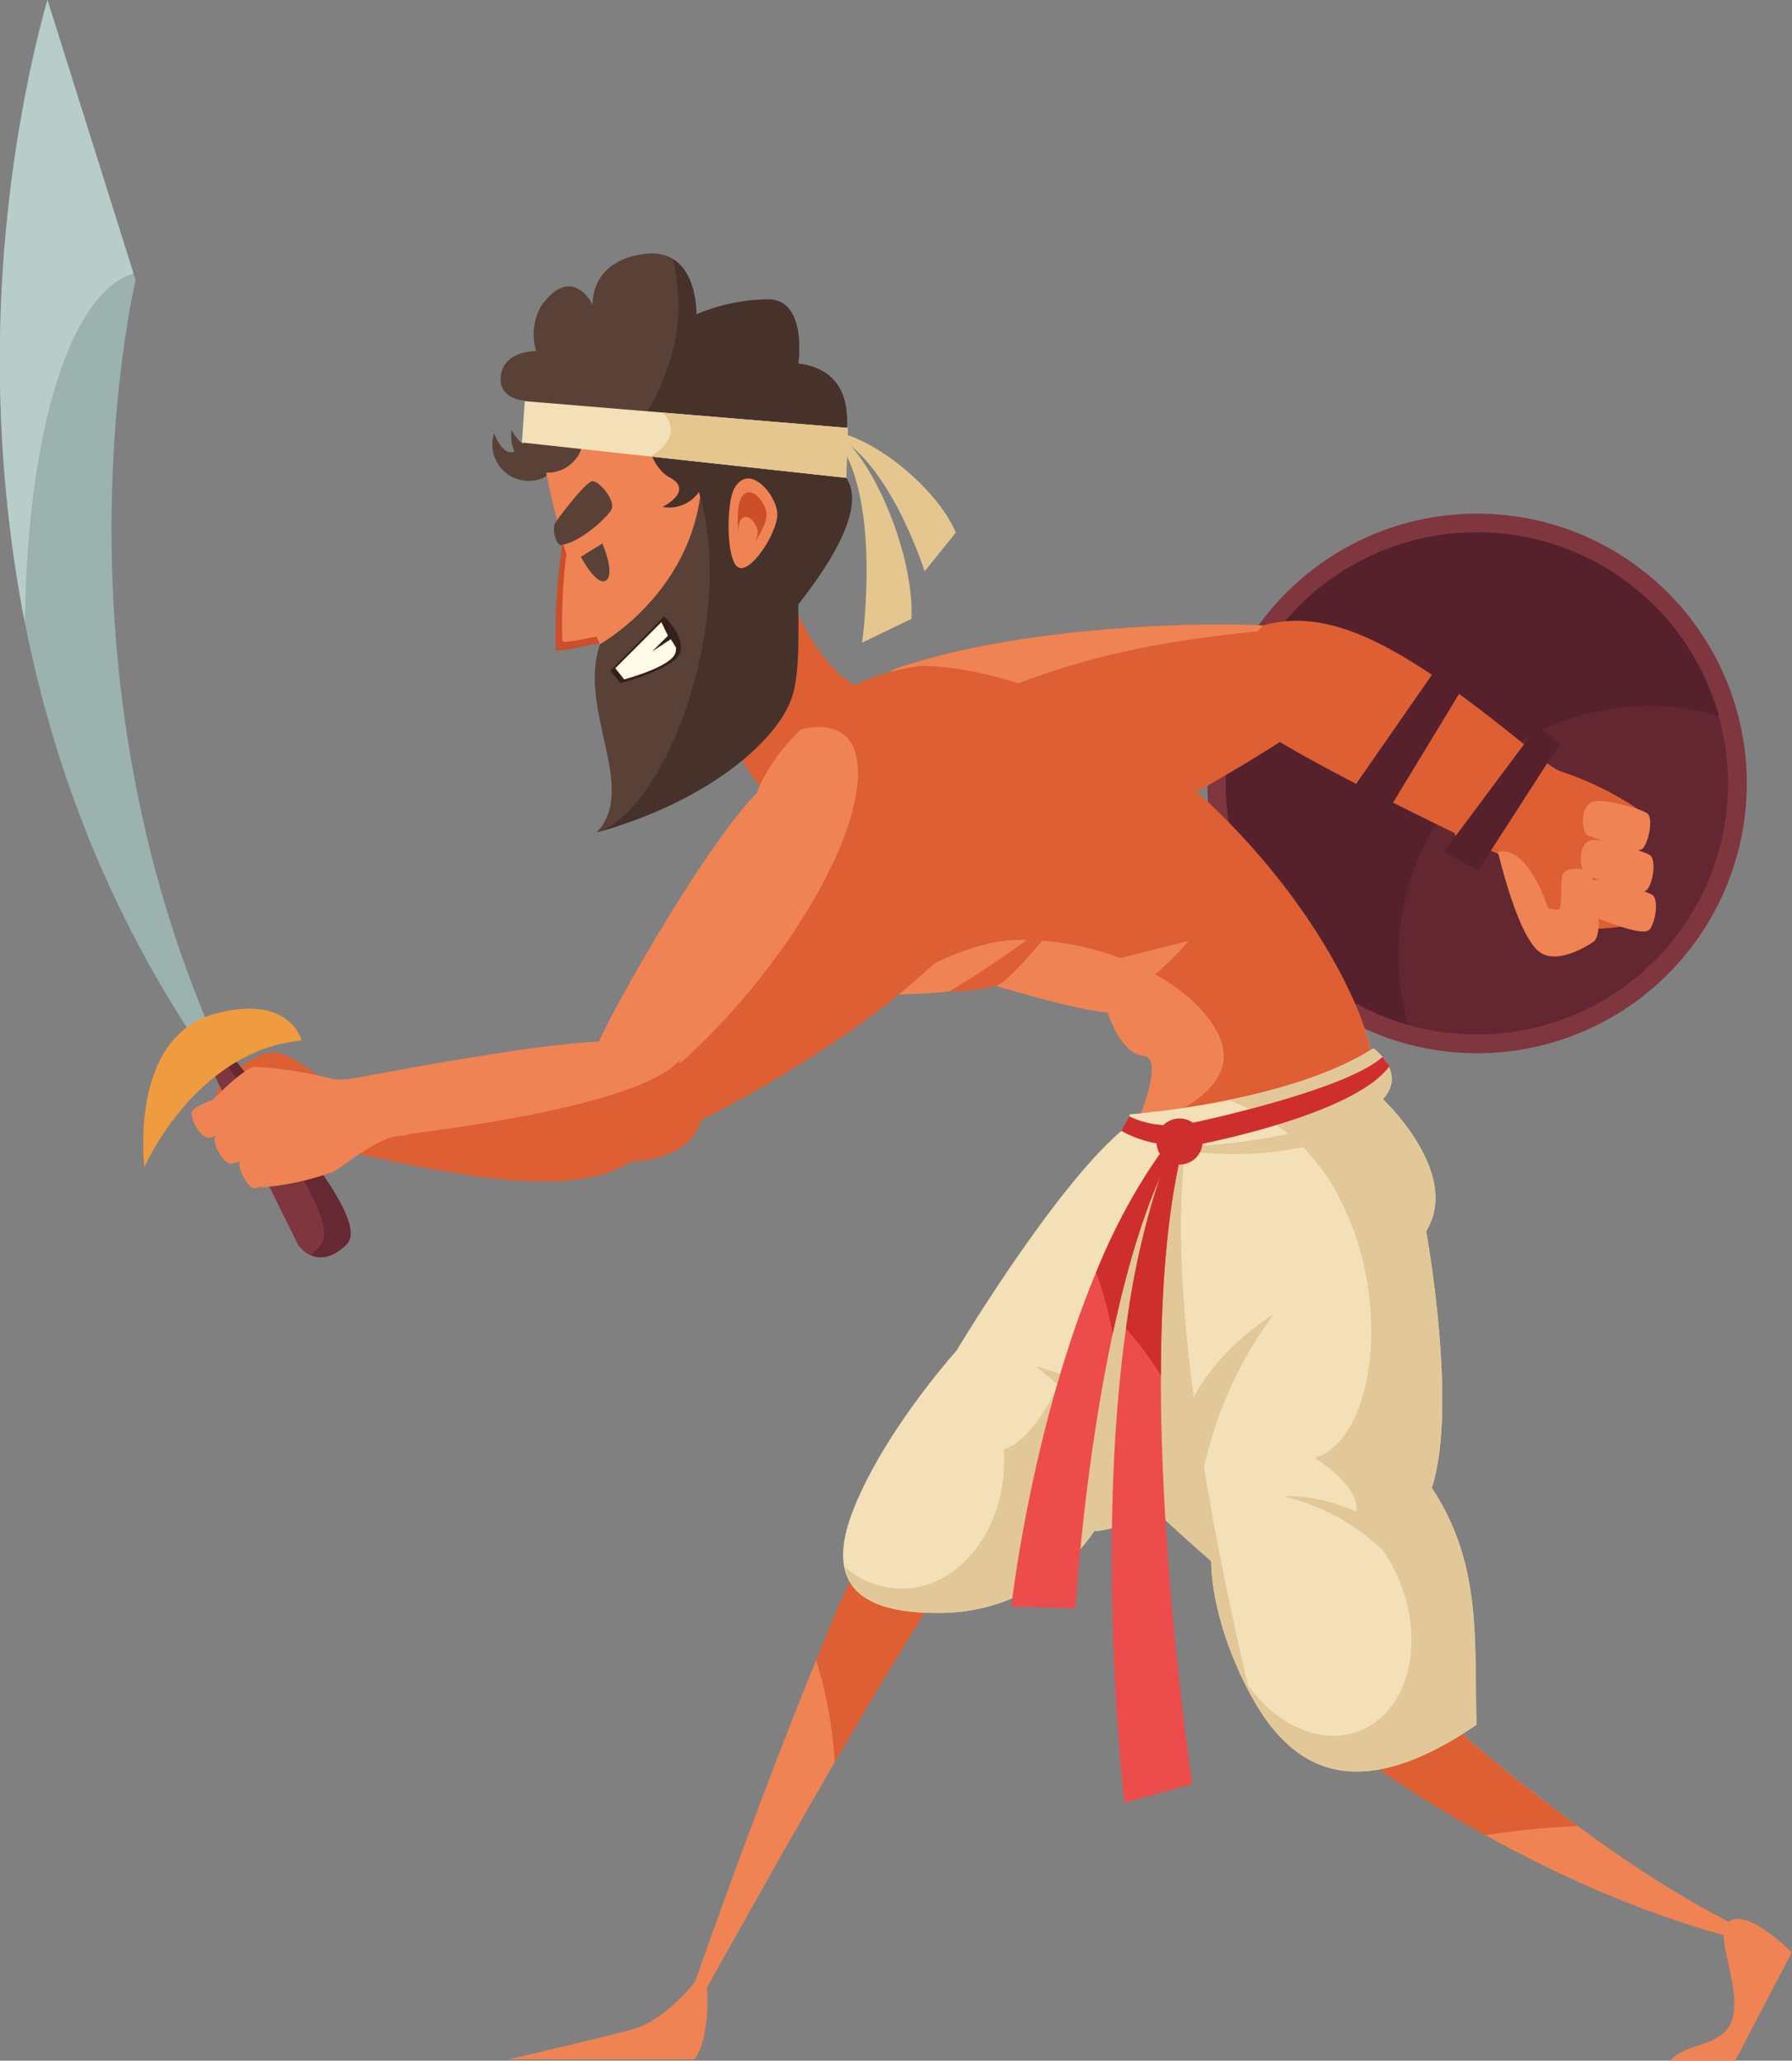 <svg xmlns="http://www.w3.org/2000/svg" viewBox="0 0 155.61 178.86"><rect x="0" y="0" width="155.61" height="178.86" fill="#808080" stroke="none"/><defs><style>.cls-1{fill:#dd5f33;}.cls-2{fill:#cc4e2b;}.cls-3{fill:#ef8354;}.cls-4{fill:#594138;}.cls-5{fill:#7f363f;}.cls-6{fill:#632731;}.cls-7{fill:#56212c;}.cls-8{fill:#f4e0b8;}.cls-9{fill:#e2c798;}.cls-10{fill:#47312b;}.cls-11{fill:#e5c68f;}.cls-12{fill:#9bb2af;}.cls-13{fill:#b8ccc9;}.cls-14{fill:#ed4c4c;}.cls-15{fill:#ce2e2e;}.cls-16{fill:#662933;}.cls-17{fill:#ef9b3f;}.cls-18{fill:#351f1a;}.cls-19{fill:#fffae6;}</style></defs><g id="Warstwa_2" data-name="Warstwa 2"><g id="_11" data-name="11"><path class="cls-1" d="M29,94.42c-2.78-2.12-4.18-3.18-5.59-3.06s-4.35,2.57-4.62,3.51,3.16,2.28,3.76,2.57,1.89-.74,1.69-1.32-1.59-1.9-1.37-2.14a1.93,1.93,0,0,1,.69-.41S27.57,96.24,29,94.42Z"/><path class="cls-2" d="M49.11,45.7a49.77,49.77,0,0,0-.85,10.68c.1.33,3.91-.61,3.91-.61Z"/><path class="cls-3" d="M49.68,44.94a48.54,48.54,0,0,0-.85,10.69c.09.33,3.91-.61,3.91-.61Z"/><path class="cls-4" d="M49.1,37c.11,2.32-.28,3.71-2,4.51a3.16,3.16,0,0,1-4.19-3.91s1,2.93,2.45,1C46.5,37,49.1,37,49.1,37Z"/><circle class="cls-5" cx="128.26" cy="68.01" r="23.42" transform="translate(-16.91 67.48) rotate(-27.73)"/><circle class="cls-6" cx="128.26" cy="68.01" r="21.79" transform="translate(5.63 145.71) rotate(-60.3)"/><path class="cls-7" d="M128.26,46.21a21.78,21.78,0,0,1,21,15.93,21.52,21.52,0,0,0-6-.86,21.74,21.74,0,0,0-21,27.66,21.78,21.78,0,0,1,6-42.73Z"/><path class="cls-1" d="M78.15,57.91c12.75-4.25,31.74-3.91,33-3.44s2.88,7.19,1.74,8.63S89.06,77.7,84.71,77.3,70.77,60.37,78.15,57.91Z"/><path class="cls-3" d="M97.69,56.54c-9.35,2.12-17.33,5.61-21.08,10.85-1.65-4.18-1.88-8.34,1.54-9.48,12.75-4.25,31.74-3.91,33-3.44C111.66,54.65,104,55.11,97.69,56.54Z"/><path class="cls-1" d="M109.66,54.29c6.77-1.89,13.93,2.76,28.12,14.86l-5.27,6.12s-18.13-8.47-23.14-12S109.66,54.29,109.66,54.29Z"/><path class="cls-1" d="M67.51,45.63c0,4.26,2.79,13.59,9.5,15.06l-9.66,9c-5.57-4.75-11-23.91-11-23.91Z"/><path class="cls-3" d="M66.2,67.73c3-5.89,10.32-9.82,14.09-9.66,19.47.85,37.33,23.09,39,34.39L98.63,97.7s2.62-5.89.65-6.06-3.11-3.76-3.11-3.76c-2.62-.17-9.66-2.3-9.66-2.3a67.61,67.61,0,0,1-13.76.66C64.24,85.91,63.26,73.63,66.2,67.73Z"/><path class="cls-1" d="M74.05,70.31c1.19-3.62.72-8.56-5-6.86,2.55-4,9.65-5.73,11.38-5.65,19.47.84,37.19,23.36,38.83,34.66l-18.44,4.68c3.36-1.38,5.45-3.31,5.45-5.46,0-4.2-7.78-10.1-17.65-10.1-4.94,0-9.62,3.35-12.86,4.72-1,0-2,0-3-.06C64.24,85.91,71.1,76.2,74.05,70.31Z"/><path class="cls-3" d="M76.52,131.76l6.22,4.58C77.16,144,61.13,173,61.13,173H60S70.89,141.79,76.52,131.76Z"/><path class="cls-1" d="M70.87,144.09a124.66,124.66,0,0,1,5.65-12.33l6.22,4.58c-2.28,3.14-6.29,9.83-10.25,16.64A37.17,37.17,0,0,0,70.87,144.09Z"/><path class="cls-8" d="M110.09,123.9c-9.5,9-15.07,9-15.07,9A16.25,16.25,0,0,1,81.4,140c-6.09,0-10-2-7.34-8.86s9-13.91,9-13.91,11.3-18.86,16.86-20.65S110.09,123.9,110.09,123.9Z"/><path class="cls-9" d="M78.31,137.89c5,0,9.29-5.31,8.85-12.07,3.44-1.22,5.32-7.37,8.52-12.32,4.93-7.61,8.15-13.07,4.51-15.43a4.15,4.15,0,0,0-2-.61,6.82,6.82,0,0,1,1.69-.92c5.57-1.79,10.16,27.36,10.16,27.36-9.5,9-15.07,9-15.07,9A16.25,16.25,0,0,1,81.4,140c-4.28,0-7.45-1-8.05-4A7.61,7.61,0,0,0,78.31,137.89Z"/><path class="cls-4" d="M67.51,54.63c7-8.18,7.54-12.28,5.24-13.91,0,0,3.28-8.35-3.43-9.17,0,0,.81-5.57-2.62-5.57a16.27,16.27,0,0,0-6.23,1.31s.17-5.9-4.58-5.24-4.42,4.42-4.42,4.42-1.73-3.63-4.42,0a4.92,4.92,0,0,0-.49,4s-2.73-.05-3.06,2.07,2.07,2.24,2.07,2.24Z"/><path class="cls-10" d="M57.88,32.15a16,16,0,0,0,.53-9.67c2.15,1.3,2.06,4.81,2.06,4.81A16.27,16.27,0,0,1,66.7,26c3.43,0,2.62,5.57,2.62,5.57,6.71.82,3.43,9.17,3.43,9.17,2.3,1.63,1.81,5.73-5.24,13.91L51.67,40.33A15.69,15.69,0,0,0,57.88,32.15Z"/><path class="cls-3" d="M64.08,46.78l-1.15-6.72L46.56,36s1.8,14.41,7.36,23.25,9.66-2.13,9.66-2.13Z"/><path class="cls-4" d="M69.48,40.72c-.66,9-.11,16.74-1.39,20.14-1.36,3.6-6.5,8.66-16.29,11.39,3.67-3.76-1.7-10.73.31-16.35,0,0,10.33-5.69,8.69-17.8Z"/><path class="cls-10" d="M58.81,38.73c0-.12,10.67,2,10.67,2-.66,9,.5,16.59-.78,20-1.35,3.6-7.11,8.8-16.9,11.53h0C58.78,70.08,65.64,48.71,58.81,38.73Z"/><path class="cls-10" d="M56.16,38c2.28-.41,3.71-.2,4.72,1.39A3.16,3.16,0,0,1,57.53,44s2.78-1.39.64-2.55C56.48,40.54,56.16,38,56.16,38Z"/><path class="cls-4" d="M50.45,35.85c.45,2.27.27,3.71-1.31,4.75a3.17,3.17,0,0,1-4.71-3.27s1.44,2.75,2.56.6C47.88,36.22,50.45,35.85,50.45,35.85Z"/><polygon class="cls-8" points="45.32 38.41 45.57 34.82 73.61 37.14 73.49 41.48 45.32 38.41"/><path class="cls-11" d="M58.25,37.31a2.15,2.15,0,0,0-.72-1.5l16.08,1.33-.12,4.33-17-1.85C57.57,39,58.25,38.17,58.25,37.31Z"/><path class="cls-3" d="M81.92,81.65c-9,9.62-25.54,18-26.85,18.18s-3.7-6.8-3.37-8.6S63.58,69,67.51,67.41,87.16,76.09,81.92,81.65Z"/><path class="cls-1" d="M73,63.29c1.29-5.48,15,13.1,9.79,18.66-9,9.62-26.4,17.71-27.71,17.88-.61.07-1.89-1-3-2.39C66,89.39,79,68.2,73,63.29Z"/><path class="cls-3" d="M55.63,98.27c-4.32,5-13,4.25-28.37.61L26.12,94.5s22.91-4.68,28-4.07S55.63,98.27,55.63,98.27Z"/><path class="cls-1" d="M59,92.05c.51,2.23-2.47,7.26-2.47,7.26-4.32,5-13.74,3.61-29.11,0C27.37,99.28,54.43,97.14,59,92.05Z"/><path class="cls-3" d="M60.31,178.75H44.15s8-1.85,10.81-2.62,5.36-4.07,5.36-4.07l1.08.47S61.73,176.79,60.31,178.75Z"/><path class="cls-12" d="M4.12,0l7.66,24.32s-8,33,7.26,66.82l-1,.75C-11.48,49.37,4.12,0,4.12,0Z"/><path class="cls-13" d="M2.16,54.06A120.27,120.27,0,0,1,4.12,0l7.47,23.74C6,25.43,2.35,37.76,2.16,54.06Z"/><path class="cls-5" d="M18.5,89.17c2.77,5,14.09,16.4,11.53,18.87s-4.15,0-4.15,0L16.73,89.5Z"/><path class="cls-3" d="M122.45,146.5s15.3,14.4,29.05,21l-.26.88c-19.76-5-35.86-18-35.86-18Z"/><path class="cls-1" d="M129,159.29a105.36,105.36,0,0,1-13.63-8.88l7.07-3.91a174.78,174.78,0,0,0,14.53,12A69.8,69.8,0,0,0,129,159.29Z"/><path class="cls-8" d="M128.21,149.71c-10.81,7.37-16.32,3.66-19.76-2.89s-3.27-11.3-3.27-11.3-5.41-6.38-6.72-10.47l-3.6-3.44s-1.15-16.21,3.27-24.89c0,0,13.76-1,21.13-5.73,0,0,2.95,2.12.82,4.42,0,0,6.87,6.38,3.76,11.46,0,0,2.79,15.23.49,22.27C128.69,135.74,128,142.29,128.21,149.71Z"/><path class="cls-9" d="M102.94,99.74c-1.76,13.33,2.82,35.58,5.59,47.23l-.08-.15c-3.44-6.55-3.27-11.3-3.27-11.3s-8.19-7-10.24-10.31c-.86-9.9,3.73-21.88,6.9-25.15Z"/><path class="cls-9" d="M118.36,150.11c4-1.83,5.4-7.67,3.09-13.05a12.68,12.68,0,0,0-3.91-5.14,2,2,0,0,0,.19-.45c.41-1.45-1-3.25-3.55-4.92a2.14,2.14,0,0,0,.27-.09c5-2,6.36-13.64,2-22.19a17.16,17.16,0,0,0-9.8-8.78c4.21-.85,9.12-2.26,12.61-4.5,0,0,2.95,2.12.82,4.42,0,0,6.87,6.38,3.76,11.46,0,0,2.79,15.23.49,22.27,4.36,6.6,3.71,13.15,3.88,20.57-10.81,7.37-16.32,3.66-19.76-2.89-.36-.68-.67-1.33-1-2C110,149.47,114.65,151.8,118.36,150.11Z"/><path class="cls-9" d="M104.49,123.36a42.61,42.61,0,0,0-8.38.42l-6.19-5.22S98.32,121.19,104.49,123.36Z"/><path class="cls-9" d="M111.45,129.88a18.87,18.87,0,0,1,8.83,4.87l2.16-.86S117.05,129.61,111.45,129.88Z"/><path class="cls-9" d="M118.19,96.36l-1.6,2.26a29.1,29.1,0,0,1-15.35.94S111.13,99.66,118.19,96.36Z"/><path class="cls-14" d="M101.57,99.83l1.15-.33c-4.75,18.83.82,55.35.82,55.35l-5.9,1.63S93.39,120.46,101.57,99.83Z"/><path class="cls-14" d="M101.57,99l.66.16c-7.21,12.61-8.84,40.45-8.84,40.45l-5.57-.17S90.77,112.93,101.57,99Z"/><path class="cls-15" d="M100.43,99.14a2,2,0,1,1,1.95,1.94A1.94,1.94,0,0,1,100.43,99.14Z"/><path class="cls-3" d="M145,178.86h5.68l4.91-9.39s-3.69-3.81-5.44-2.72,2.15,7.47-.5,9.72C148.25,177.68,146.44,177.44,145,178.86Z"/><path class="cls-1" d="M92.86,78.75a92,92,0,0,1-10.45,7.32,20.07,20.07,0,0,0,4.1-.49C87.87,85.16,92.86,78.75,92.86,78.75Z"/><path class="cls-1" d="M126.31,72.48s3,.28,3.76,1.46a39.2,39.2,0,0,0,5.1,6.39c.7.69,5.71.2,7.43-.2-.61-1-.22-9.8-.22-9.8A27.56,27.56,0,0,0,135.67,67c-.91-.24-2.75-1.94-4.67-2.91C128.36,62.75,126.31,72.48,126.31,72.48Z"/><path class="cls-3" d="M130.07,73.94c1,4,2.31,7.81,3.69,8.74s3.66-.28,4.61-.94.17-5.09-.17-5.8-2.28-.72-2.51,0,0,2.91-.34,3a2.31,2.31,0,0,1-.93-.14S132.72,73.33,130.07,73.94Z"/><path class="cls-3" d="M138.21,76.46c-1.11.51-.8,2.79-.12,3s4.57,1.94,5.15,1.22.78-2.66.25-3S139.11,76.05,138.21,76.46Z"/><path class="cls-3" d="M138,73c-1.12.5-.8,2.79-.12,3s4.57,1.94,5.15,1.22.78-2.66.24-3S138.91,72.58,138,73Z"/><path class="cls-3" d="M138.21,69.62c-1.06.53-.88,2.77-.25,2.93s4.15,1.79,4.72,1.06.85-2.62.38-3S139.07,69.2,138.21,69.62Z"/><polygon class="cls-7" points="133.56 62.97 135.38 64.65 128.35 75.56 125.38 73.93 133.56 62.97"/><polygon class="cls-7" points="125.95 56.26 128.14 57.85 119.95 71.34 116.39 70.01 125.95 56.26"/><path class="cls-1" d="M54.66,100.84c2.53,0,6-1.23,6.27-4,.17-1.63-4.59,1.06-4.59,1.06Z"/><path class="cls-3" d="M63.76,42.4c1.32-2.38,3.81.71,3.74,2.33s-2.33,5.09-3.39,4.52S63.05,43.67,63.76,42.4Z"/><path class="cls-2" d="M64.33,43.27c.79-1.49,2.28.45,2.24,1.46s-1.39,3.19-2,2.83S63.91,44.07,64.33,43.27Z"/><path class="cls-3" d="M64.26,45.23c.54-1,1.57.3,1.54,1s-1,2.2-1.4,2S64,45.77,64.26,45.23Z"/><path class="cls-4" d="M48.71,47.31c1.7-.25,3.82-2.23,4.34-3s-1-2.55-1.58-2.55-2.83,3-3.22,3.57S48.33,47.36,48.71,47.31Z"/><path class="cls-4" d="M52.31,47.17l-1.87,1.16s1.38,2.62,2.19,2.05S52.31,47.17,52.31,47.17Z"/><path class="cls-11" d="M72,37.6l0-.19c3.56.26,9.35,4.88,11,8.82l-2.71,3.36S77.09,39.46,72,37.6Z"/><path class="cls-11" d="M72.54,38l.11-.46c3.35,2.39,6.77,10.89,6.49,16.18l-4.28,2.06S76.66,43.07,72.54,38Z"/><path class="cls-9" d="M110.59,114.09a34.5,34.5,0,0,0-6.5,16l-.85-7.92C105.36,117.2,110.59,114.09,110.59,114.09Z"/><path class="cls-16" d="M27.79,108.13c2.29-2.48-7.1-13.41-10-18.82l.76-.14c2.77,5,14.09,16.4,11.53,18.87-1.33,1.28-2.4,1.22-3.12.86A4.52,4.52,0,0,0,27.79,108.13Z"/><path class="cls-17" d="M26.2,90.31c-9.29.88-13.66,11-13.66,11S11.12,90.07,18.65,88C25.17,86.21,26.2,90.31,26.2,90.31Z"/><path class="cls-3" d="M96,87.18c3.95-1.41,7.2-5.51,7.2-5.51s-6.85,1.7-7.2,1.84S96,87.18,96,87.18Z"/><path class="cls-18" d="M53,58.22l4.66-4.71s1.84,1.7,1.41,3.11-5.18,2.68-5.18,2.68Z"/><path class="cls-19" d="M53.43,58l4-4s1.58,1.45,1.22,2.67-4.45,2.3-4.45,2.3Z"/><path class="cls-18" d="M56.62,56.55,58,55.18,57.43,54s1,.34,1.12.88.33,1.6.33,1.6l-.63-1Z"/><path class="cls-15" d="M97.78,115.32a68.08,68.08,0,0,1,3.79-15.49l1.15-.33c-1.4,5.56-1.9,12.66-1.91,19.91A28,28,0,0,0,97.78,115.32Z"/><path class="cls-15" d="M95.18,110.45A50.73,50.73,0,0,1,101.57,99l.66.16c-2.47,4.32-4.28,10.43-5.6,16.59A34.46,34.46,0,0,0,95.18,110.45Z"/><path class="cls-15" d="M120.06,91.74l.59.81c-3.18,4.34-17.06,6.89-17.06,6.89l-.74-1.83S116.63,94.8,120.06,91.74Z"/><path class="cls-15" d="M98.05,96.89a8,8,0,0,0,3.6.78l-.21,1.69a9.59,9.59,0,0,1-4.06-1.2Z"/><path class="cls-3" d="M34,93s-4.16,1-5.31.6a34.22,34.22,0,0,0-6.51-1c-.83-.08-3.88,2.91-4.8,4.1.94.34,5.37,6.36,5.37,6.36a23.34,23.34,0,0,0,6.22-1.37c.73-.33,3.87-3.11,6-3.13C37.46,98.43,34,93,34,93Z"/><path class="cls-3" d="M22.21,96.69c.46-.93-1-2.27-1.51-2s-4.06,1.15-4.06,1.94.9,2.17,1.45,2.13S21.83,97.44,22.21,96.69Z"/><path class="cls-3" d="M24.19,98.88c.47-.93-1-2.27-1.51-2s-4.06,1.16-4.05,2,.9,2.17,1.45,2.13S23.81,99.63,24.19,98.88Z"/><path class="cls-3" d="M25.85,101.21c.43-.91-.89-2.29-1.39-2.07s-3.7,1-3.69,1.82.84,2.19,1.34,2.17S25.51,102,25.85,101.21Z"/></g></g></svg>